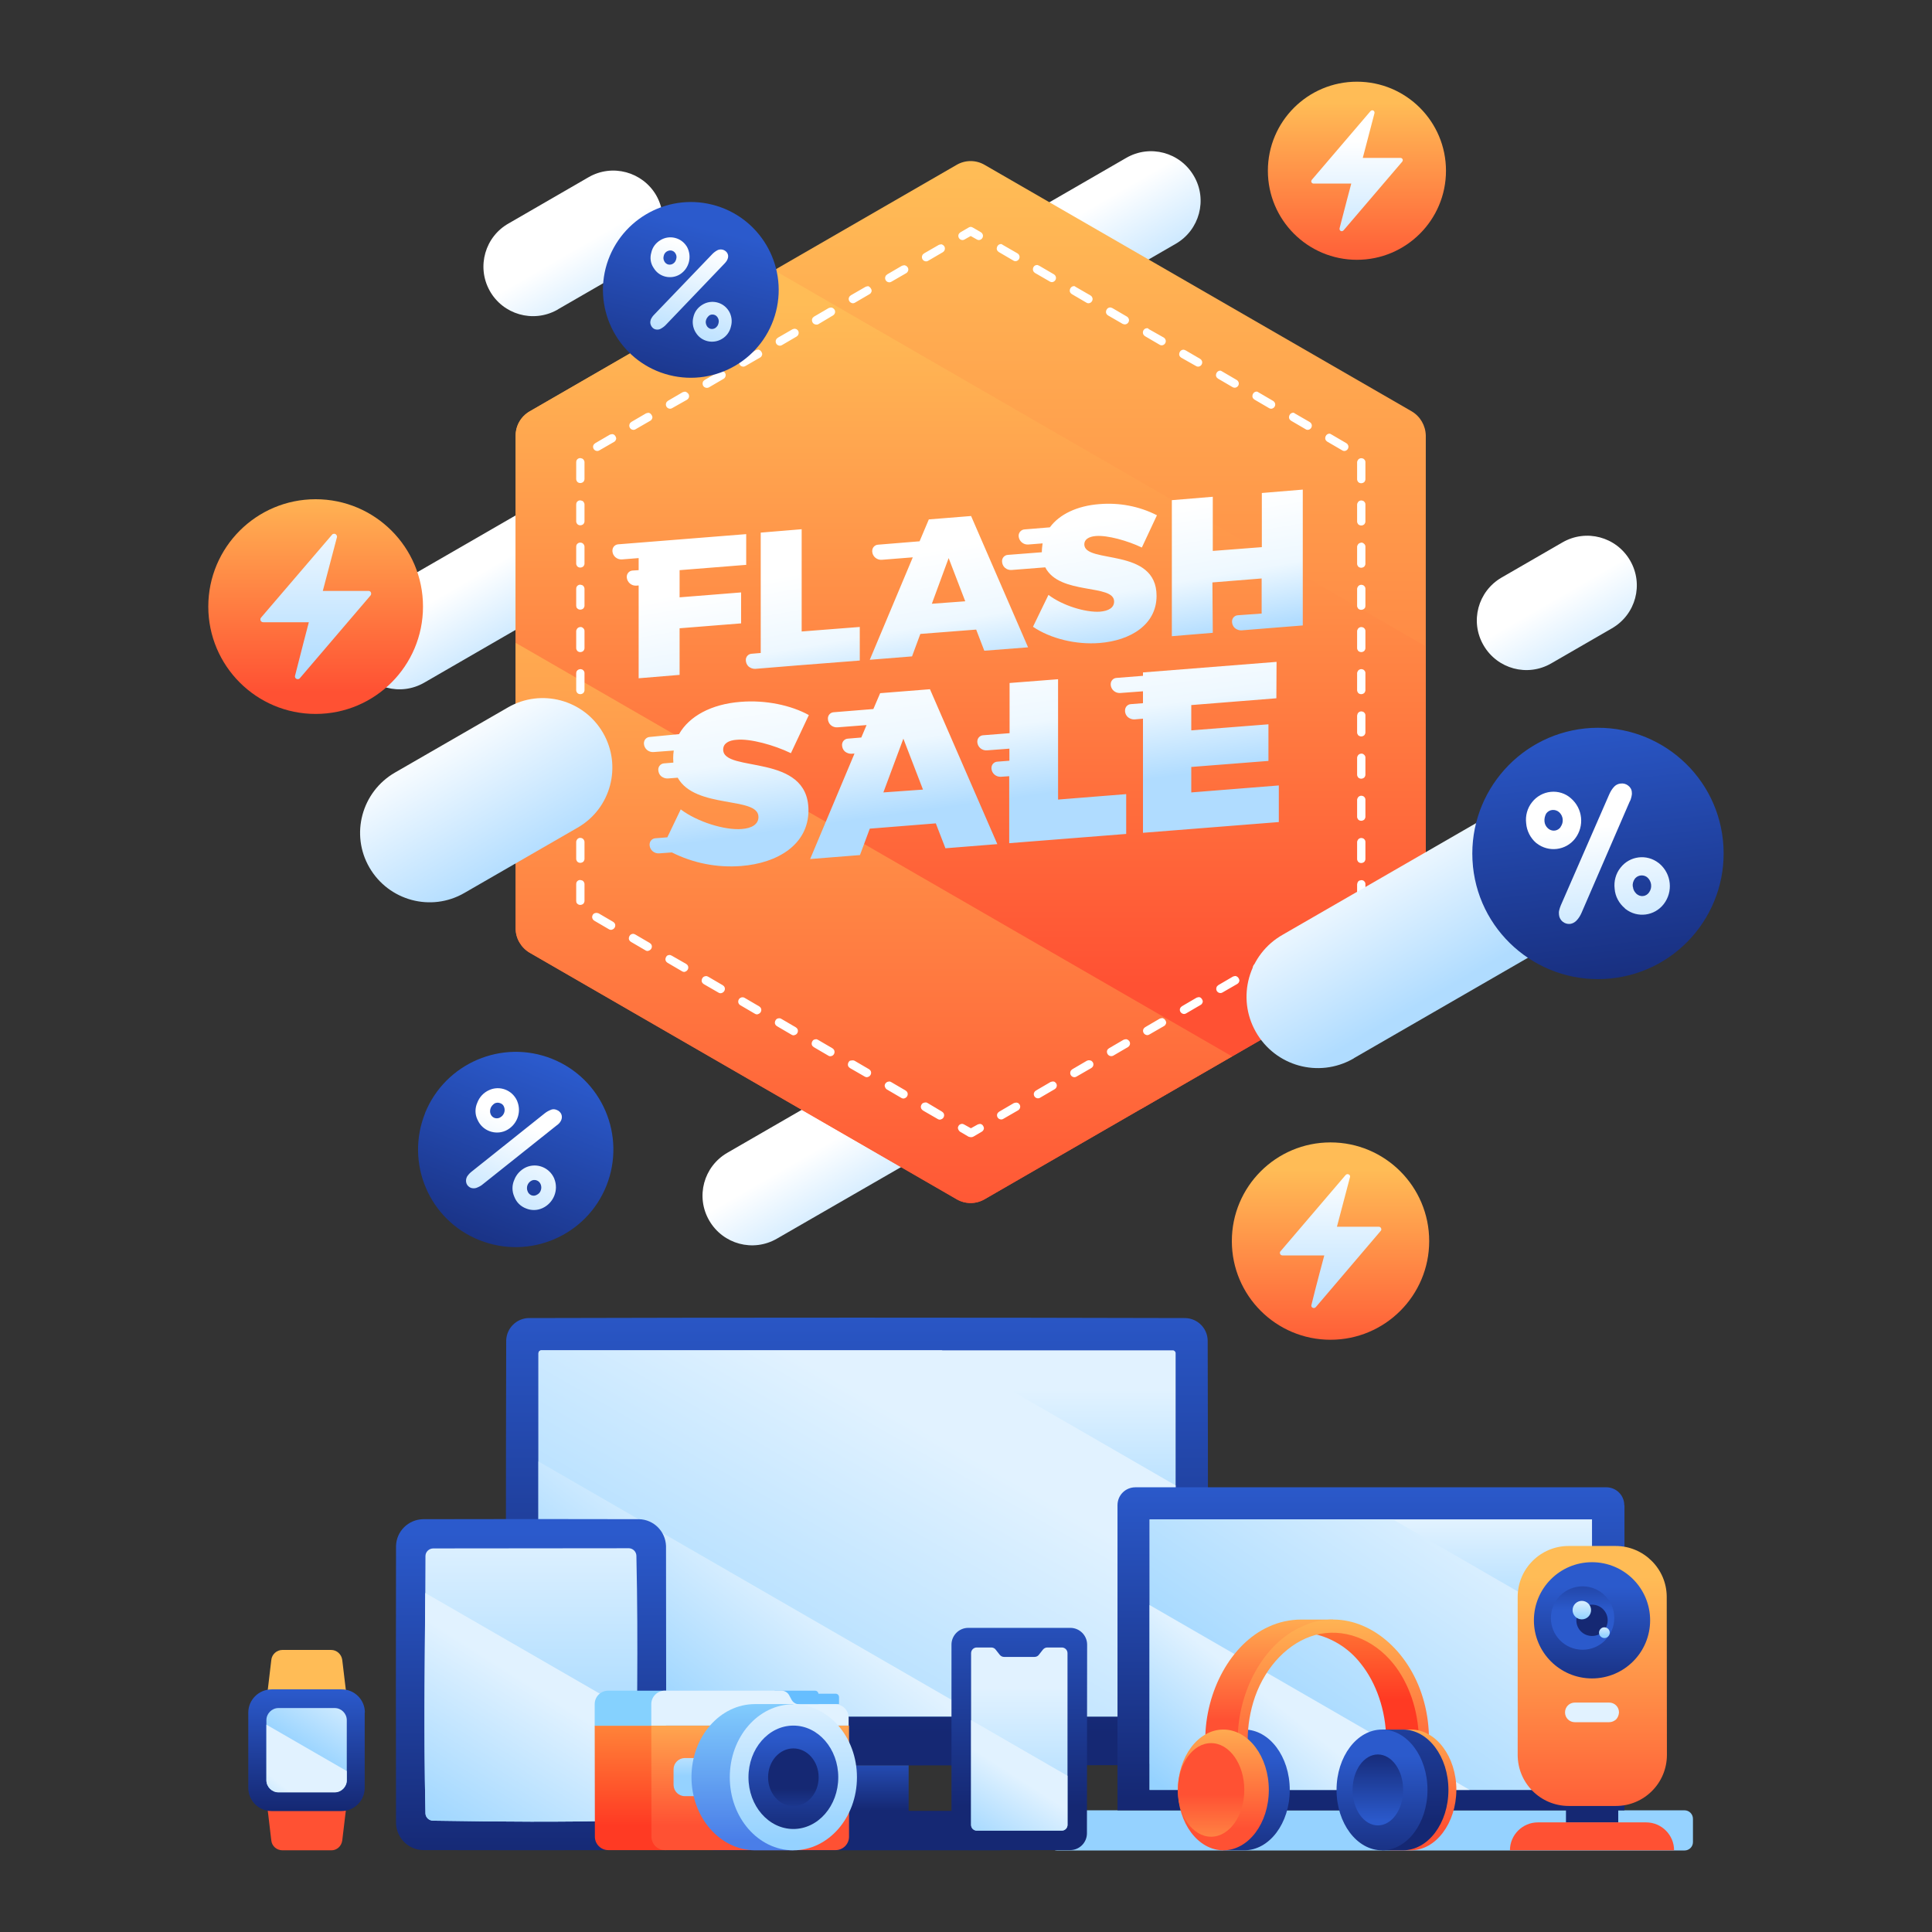 <svg enable-background="new 0 0 1024 1024" viewBox="0 0 1024 1024" xmlns="http://www.w3.org/2000/svg" xmlns:xlink="http://www.w3.org/1999/xlink"><rect x="0" y="0" width="1024" height="1024" fill="#333333" stroke="none"/><linearGradient id="a"><stop offset="0" stop-color="#fff"/><stop offset="1" stop-color="#b0dcff"/></linearGradient><linearGradient id="b" gradientTransform="matrix(52.1 90.24 -141.9 81.93 130792.594 334807.188)" gradientUnits="userSpaceOnUse" x1="-3406.497" x2="-3405.909" xlink:href="#a" y1="-330.966" y2="-330.966"/><linearGradient id="c" gradientTransform="matrix(52.1 90.24 -58.49 33.77 158031.016 319646.25)" gradientUnits="userSpaceOnUse" x1="-3408.356" x2="-3407.749" xlink:href="#a" y1="-348.227" y2="-348.227"/><linearGradient id="d" gradientTransform="matrix(52.1 90.24 -65.89 38.04 154812.188 320683.125)" gradientUnits="userSpaceOnUse" x1="-3405.569" x2="-3404.98" xlink:href="#a" y1="-347.894" y2="-347.894"/><linearGradient id="e" gradientTransform="matrix(52.1 90.24 -98.69 56.98 144702.828 327454.156)" gradientUnits="userSpaceOnUse" x1="-3408.745" x2="-3408.139" xlink:href="#a" y1="-337.741" y2="-337.741"/><linearGradient id="f" gradientTransform="matrix(52.1 90.24 -122.81 70.91 137265.625 331064.25)" gradientUnits="userSpaceOnUse" x1="-3406.502" x2="-3405.896" xlink:href="#a" y1="-331.874" y2="-331.874"/><linearGradient id="g"><stop offset="0" stop-color="#ffbc56"/><stop offset="1" stop-color="#ff5133"/></linearGradient><linearGradient id="h" gradientTransform="matrix(0 929.06 -929.06 0 -295308.938 3180919.75)" gradientUnits="userSpaceOnUse" x1="-3423.707" x2="-3423.119" xlink:href="#g" y1="-318.411" y2="-318.411"/><linearGradient id="i" gradientTransform="matrix(0 600.58 -600.58 0 -191750.016 2056294.5)" gradientUnits="userSpaceOnUse" x1="-3423.584" x2="-3422.978" xlink:href="#g" y1="-320.131" y2="-320.131"/><linearGradient id="j" gradientTransform="matrix(0 656.4 -656.4 0 -209360.906 2247562)" gradientUnits="userSpaceOnUse" x1="-3423.652" x2="-3423.063" xlink:href="#g" y1="-319.659" y2="-319.659"/><linearGradient id="k"><stop offset="0" stop-color="#fff"/><stop offset=".55" stop-color="#eef8ff"/><stop offset="1" stop-color="#b0dcff"/></linearGradient><linearGradient id="l" gradientTransform="matrix(0 120.73 -120.73 9.51 -40505.008 416353.688)" gradientUnits="userSpaceOnUse" x1="-3419.504" x2="-3418.915" xlink:href="#k" y1="-339.712" y2="-339.766"/><linearGradient id="m" gradientTransform="matrix(0 142.61 -142.61 11.24 -47419.668 491952.156)" gradientUnits="userSpaceOnUse" x1="-3420.765" x2="-3420.158" xlink:href="#k" y1="-336.067" y2="-336.103"/><linearGradient id="n" gradientTransform="matrix(75 129.91 -127.88 73.83 214396 468391.969)" gradientUnits="userSpaceOnUse" x1="-3413.797" x2="-3413.19" xlink:href="#a" y1="-331.258" y2="-331.258"/><linearGradient id="o" gradientTransform="matrix(73.1 126.62 -93.13 53.77 218045.359 450670.562)" gradientUnits="userSpaceOnUse" x1="-3412.058" x2="-3411.469" xlink:href="#a" y1="-339.429" y2="-339.429"/><linearGradient id="p"><stop offset="0" stop-color="#2b5acc"/><stop offset="1" stop-color="#152873"/></linearGradient><linearGradient id="q" gradientTransform="matrix(-79.41 205.07 138.43 53.6 -231067.797 719528.188)" gradientUnits="userSpaceOnUse" x1="-3428.693" x2="-3428.104" xlink:href="#p" y1="-295.557" y2="-295.557"/><linearGradient id="r" gradientTransform="matrix(-40.82 101.74 -39.25 -15.75 -154980.031 343877.531)" gradientUnits="userSpaceOnUse" x1="-3433.633" x2="-3433.045" xlink:href="#a" y1="-384.637" y2="-384.637"/><linearGradient id="s" gradientTransform="matrix(-46.36 192.51 129.95 31.29 -120423.43 668732.438)" gradientUnits="userSpaceOnUse" x1="-3425.596" x2="-3425.008" xlink:href="#p" y1="-292.516" y2="-292.516"/><linearGradient id="t" gradientTransform="matrix(-24.27 95.68 -36.91 -9.36 -97423.391 324373.156)" gradientUnits="userSpaceOnUse" x1="-3427.548" x2="-3426.959" xlink:href="#a" y1="-395.801" y2="-395.801"/><linearGradient id="u" gradientTransform="matrix(32.97 281.45 189.98 -22.26 170918.797 956849.25)" gradientUnits="userSpaceOnUse" x1="-3422.221" x2="-3421.615" xlink:href="#p" y1="-301.35" y2="-301.35"/><linearGradient id="v" gradientTransform="matrix(14.73 140.49 -54.2 5.68 31474.297 483052.375)" gradientUnits="userSpaceOnUse" x1="-3420.495" x2="-3419.906" xlink:href="#a" y1="-364.481" y2="-364.481"/><linearGradient id="w"><stop offset="0" stop-color="#ff5133"/><stop offset="1" stop-color="#ffbc56"/></linearGradient><linearGradient id="x" gradientTransform="matrix(0 -190.89 88.47 0 24882.734 -653535.562)" gradientUnits="userSpaceOnUse" x1="-3425.548" x2="-3424.959" xlink:href="#w" y1="-279.365" y2="-279.365"/><linearGradient id="y" gradientTransform="matrix(0 153.32 -44.04 0 -16903.971 524947)" gradientUnits="userSpaceOnUse" x1="-3422.148" x2="-3421.541" xlink:href="#a" y1="-387.631" y2="-387.631"/><linearGradient id="z" gradientTransform="matrix(.003 -175.36 81.266 .001 23520.797 -599787.188)" gradientUnits="userSpaceOnUse" x1="-3424.445" x2="-3423.856" xlink:href="#w" y1="-280.624" y2="-280.624"/><linearGradient id="A" gradientTransform="matrix(0 140.84 -40.46 0 -14866.216 482791.062)" gradientUnits="userSpaceOnUse" x1="-3423.539" x2="-3422.95" xlink:href="#a" y1="-384.86" y2="-384.86"/><linearGradient id="B" gradientTransform="matrix(-.01 -158.244 73.342 -.003 21008.885 -542140.562)" gradientUnits="userSpaceOnUse" x1="-3426.924" x2="-3426.317" xlink:href="#w" y1="-277.115" y2="-277.115"/><linearGradient id="C" gradientTransform="matrix(0 127.09 -36.51 0 -13598.536 434772.938)" gradientUnits="userSpaceOnUse" x1="-3420.394" x2="-3419.806" xlink:href="#a" y1="-392.16" y2="-392.16"/><linearGradient id="D" gradientTransform="matrix(0 397.09 420.28 0 129964.68 1360364.25)" gradientUnits="userSpaceOnUse" x1="-3424.126" x2="-3423.52" xlink:href="#p" y1="-308.153" y2="-308.153"/><linearGradient id="E"><stop offset="0" stop-color="#e1f2ff"/><stop offset="1" stop-color="#95d2ff"/></linearGradient><linearGradient id="F" gradientTransform="matrix(0 169.3 198.9 0 60182.906 580414.75)" gradientUnits="userSpaceOnUse" x1="-3423.973" x2="-3423.367" xlink:href="#E" y1="-300.295" y2="-300.295"/><linearGradient id="G" gradientTransform="matrix(-206.55 365.15 -365.15 -206.55 -824796.312 1185957.375)" gradientUnits="userSpaceOnUse" x1="-3427.571" x2="-3426.983" xlink:href="#E" y1="-321.303" y2="-321.303"/><linearGradient id="H" gradientTransform="matrix(-105.6 132.82 -132.82 -105.6 -406097.469 422391.625)" gradientUnits="userSpaceOnUse" x1="-3435.552" x2="-3434.946" xlink:href="#E" y1="-329.103" y2="-329.103"/><linearGradient id="I" gradientTransform="matrix(0 57.74 61.82 0 16964.006 198760.469)" gradientUnits="userSpaceOnUse" x1="-3426.309" x2="-3425.72" xlink:href="#p" y1="-267.062" y2="-267.062"/><linearGradient id="J" gradientTransform="matrix(0 35.02 172.6 0 51888.422 120997.008)" gradientUnits="userSpaceOnUse" x1="-3428.262" x2="-3427.673" xlink:href="#p" y1="-297.996" y2="-297.996"/><linearGradient id="K" gradientTransform="matrix(0 35.51 385.7 0 119520.836 122671.727)" gradientUnits="userSpaceOnUse" x1="-3428.273" x2="-3427.666" xlink:href="#E" y1="-307.997" y2="-307.997"/><linearGradient id="L" gradientTransform="matrix(0 286.52 303.49 0 93601.633 981907.25)" gradientUnits="userSpaceOnUse" x1="-3424.274" x2="-3423.685" xlink:href="#p" y1="-306.023" y2="-306.023"/><linearGradient id="M" gradientTransform="matrix(0 125.08 138.13 0 41470.406 429134.406)" gradientUnits="userSpaceOnUse" x1="-3424.436" x2="-3423.847" xlink:href="#E" y1="-294.967" y2="-294.967"/><linearGradient id="N" gradientTransform="matrix(-143.44 269.77 -253.58 -152.6 -573074.062 876505.062)" gradientUnits="userSpaceOnUse" x1="-3428.996" x2="-3428.389" xlink:href="#E" y1="-323.327" y2="-323.292"/><linearGradient id="O" gradientTransform="matrix(-76.58 96.32 -96.32 -76.58 -294736.375 306661.812)" gradientUnits="userSpaceOnUse" x1="-3439.01" x2="-3438.422" xlink:href="#E" y1="-332.889" y2="-332.889"/><linearGradient id="P" gradientTransform="matrix(0 24.69 31.24 0 7980.477 85614.93)" gradientUnits="userSpaceOnUse" x1="-3429.568" x2="-3428.979" xlink:href="#p" y1="-228.445" y2="-228.445"/><linearGradient id="Q" gradientTransform="matrix(0 -231.36 61.47 0 17509.113 -791126.25)" gradientUnits="userSpaceOnUse" x1="-3423.68" x2="-3423.073" xlink:href="#w" y1="-271.111" y2="-271.111"/><linearGradient id="R" gradientTransform="matrix(0 17.33 32.21 0 8282.378 60349.77)" gradientUnits="userSpaceOnUse" x1="-3429.108" x2="-3428.501" xlink:href="#E" y1="-230.939" y2="-230.939"/><linearGradient id="S" gradientTransform="matrix(0 -24.74 67.55 0 19423.1 -83596.414)" gradientUnits="userSpaceOnUse" x1="-3417.993" x2="-3417.405" xlink:href="#w" y1="-275.044" y2="-275.044"/><linearGradient id="T" gradientTransform="matrix(0 103.05 69.56 -0 20075.225 353744.562)" gradientUnits="userSpaceOnUse" x1="-3424.582" x2="-3423.975" xlink:href="#p" y1="-276.472" y2="-276.472"/><linearGradient id="U"><stop offset="0" stop-color="#152873"/><stop offset="1" stop-color="#2b5acc"/></linearGradient><linearGradient id="V" gradientTransform="matrix(-.057 56.155 37.902 .036 9889.429 193177.188)" gradientUnits="userSpaceOnUse" x1="-3425.279" x2="-3424.69" xlink:href="#U" y1="-243.957" y2="-243.957"/><linearGradient id="W" gradientTransform="matrix(0 27.76 18.74 0 4031.139 95955.602)" gradientUnits="userSpaceOnUse" x1="-3426.65" x2="-3426.043" xlink:href="#p" y1="-170.079" y2="-170.079"/><linearGradient id="X" gradientTransform="matrix(0 16.29 11 0 1581.705 56686.613)" gradientUnits="userSpaceOnUse" x1="-3427.79" x2="-3427.183" xlink:href="#E" y1="-67.573" y2="-67.573"/><linearGradient id="Y" gradientTransform="matrix(0 9.5 6.41 0 163.64 33459.332)" gradientUnits="userSpaceOnUse" x1="-3431.357" x2="-3430.768" xlink:href="#E" y1="107.132" y2="107.132"/><linearGradient id="Z" gradientTransform="matrix(0 293.79 161.63 0 48141.031 1006837)" gradientUnits="userSpaceOnUse" x1="-3424.295" x2="-3423.706" xlink:href="#p" y1="-296.106" y2="-296.106"/><linearGradient id="aa" gradientTransform="matrix(0 242.57 127.46 0 37360.816 831463.062)" gradientUnits="userSpaceOnUse" x1="-3424.389" x2="-3423.801" xlink:href="#E" y1="-290.91" y2="-290.91"/><linearGradient id="ab" gradientTransform="matrix(-94.62 149.1 -149.1 -94.62 -373819.688 481684.156)" gradientUnits="userSpaceOnUse" x1="-3433.924" x2="-3433.335" xlink:href="#E" y1="-329.882" y2="-329.882"/><linearGradient id="ac" gradientTransform="matrix(0 -42.81 33.09 0 7418.971 -145586.25)" gradientUnits="userSpaceOnUse" x1="-3422.274" x2="-3421.685" xlink:href="#w" y1="-219.294" y2="-219.294"/><linearGradient id="ad" gradientTransform="matrix(0 42.81 33.09 0 7418.971 147663.891)" gradientUnits="userSpaceOnUse" x1="-3427.464" x2="-3426.876" xlink:href="#g" y1="-219.294" y2="-219.294"/><linearGradient id="ae" gradientTransform="matrix(0 108.16 69.76 0 18982.633 371347.375)" gradientUnits="userSpaceOnUse" x1="-3425.035" x2="-3424.446" xlink:href="#p" y1="-269.784" y2="-269.784"/><linearGradient id="af" gradientTransform="matrix(-39.59 62.12 -62.12 -39.59 -158132.906 201224.734)" gradientUnits="userSpaceOnUse" x1="-3448.481" x2="-3447.893" xlink:href="#E" y1="-350.803" y2="-350.803"/><linearGradient id="ag" gradientTransform="matrix(-31.07 39.52 -39.52 -31.07 -121880.039 126569.172)" gradientUnits="userSpaceOnUse" x1="-3464.771" x2="-3464.183" xlink:href="#E" y1="-363.849" y2="-363.849"/><linearGradient id="ah" gradientTransform="matrix(0 107.11 39.72 0 10354.114 367795.219)" gradientUnits="userSpaceOnUse" x1="-3425.121" x2="-3424.532" xlink:href="#p" y1="-243.911" y2="-243.911"/><linearGradient id="ai"><stop offset="0" stop-color="#ff3a23"/><stop offset="1" stop-color="#ff963e"/></linearGradient><linearGradient id="aj" gradientTransform="matrix(0 -102.69 46.38 0 12542.457 -350614.062)" gradientUnits="userSpaceOnUse" x1="-3423.066" x2="-3422.477" xlink:href="#ai" y1="-254.811" y2="-254.811"/><linearGradient id="ak" gradientTransform="matrix(0 -107.35 52.8 0 14482.085 -366564.844)" gradientUnits="userSpaceOnUse" x1="-3423.162" x2="-3422.573" xlink:href="#w" y1="-261.542" y2="-261.542"/><linearGradient id="al" gradientTransform="matrix(0 -161.26 118.53 0 35262.297 -551108.562)" gradientUnits="userSpaceOnUse" x1="-3423.377" x2="-3422.789" xlink:href="#w" y1="-291.535" y2="-291.535"/><linearGradient id="am" gradientTransform="matrix(0 -107.35 27.33 0 6597.571 -366467.062)" gradientUnits="userSpaceOnUse" x1="-3422.788" x2="-3422.199" xlink:href="#w" y1="-213.806" y2="-213.806"/><linearGradient id="an" gradientTransform="matrix(0 180.03 66.76 0 19018.863 617399.375)" gradientUnits="userSpaceOnUse" x1="-3424.656" x2="-3424.067" xlink:href="#p" y1="-273.648" y2="-273.648"/><linearGradient id="ao" gradientTransform="matrix(0 -107.35 37.45 0 9608.978 -366467.062)" gradientUnits="userSpaceOnUse" x1="-3422.788" x2="-3422.199" xlink:href="#w" y1="-239.268" y2="-239.268"/><linearGradient id="ap" gradientTransform="matrix(0 107.11 54.43 0 15096.222 367795.219)" gradientUnits="userSpaceOnUse" x1="-3425.121" x2="-3424.532" xlink:href="#p" y1="-263.893" y2="-263.893"/><linearGradient id="aq" gradientTransform="matrix(0 -83.08 27.33 0 6409.122 -283352.812)" gradientUnits="userSpaceOnUse" x1="-3422.639" x2="-3422.05" xlink:href="#g" y1="-211.022" y2="-211.022"/><linearGradient id="ar" gradientTransform="matrix(0 63.03 30.2 0 7464.238 216869.156)" gradientUnits="userSpaceOnUse" x1="-3426.023" x2="-3425.417" xlink:href="#U" y1="-222.977" y2="-222.977"/><linearGradient id="as" gradientTransform="matrix(0 197.33 81.24 0 23230.342 676616.375)" gradientUnits="userSpaceOnUse" x1="-3424.611" x2="-3424.004" xlink:href="#p" y1="-279.297" y2="-279.297"/><linearGradient id="at" gradientTransform="matrix(0 162.46 57.71 0 15809.145 557256.875)" gradientUnits="userSpaceOnUse" x1="-3424.611" x2="-3424.023" xlink:href="#E" y1="-264.58" y2="-264.58"/><linearGradient id="au" gradientTransform="matrix(-44.66 69.5 -69.5 -44.66 -177212.969 224949.906)" gradientUnits="userSpaceOnUse" x1="-3444.379" x2="-3443.79" xlink:href="#E" y1="-344.27" y2="-344.27"/><linearGradient id="av"><stop offset="0" stop-color="#e6f7ff"/><stop offset="1" stop-color="#66beff"/></linearGradient><linearGradient id="aw" gradientTransform="matrix(0 9.4 140.91 0 41864.211 33171.371)" gradientUnits="userSpaceOnUse" x1="-3434.3" x2="-3433.693" xlink:href="#av" y1="-294.025" y2="-294.025"/><linearGradient id="ax" gradientTransform="matrix(0 12.14 140.91 0 41845.805 42546.809)" gradientUnits="userSpaceOnUse" x1="-3432.204" x2="-3431.597" xlink:href="#av" y1="-293.973" y2="-293.973"/><linearGradient id="ay" gradientTransform="matrix(0 -110.83 -29.31 0 -11973.018 -378384.812)" gradientUnits="userSpaceOnUse" x1="-3422.832" x2="-3422.226" xlink:href="#ai" y1="-419.896" y2="-419.896"/><linearGradient id="az"><stop offset="0" stop-color="#85d1fe"/><stop offset="1" stop-color="#4a7ee8"/></linearGradient><linearGradient id="aA" gradientTransform="matrix(0 31.09 -42.6 0 -16158.549 107455.539)" gradientUnits="userSpaceOnUse" x1="-3426.804" x2="-3426.197" xlink:href="#az" y1="-387.152" y2="-387.152"/><linearGradient id="aB" gradientTransform="matrix(0 -110.83 -81.45 0 -28303.283 -378384.812)" gradientUnits="userSpaceOnUse" x1="-3422.832" x2="-3422.226" xlink:href="#w" y1="-352.374" y2="-352.374"/><linearGradient id="aC" gradientTransform="matrix(0 31.09 -118.37 0 -39941.516 107455.539)" gradientUnits="userSpaceOnUse" x1="-3426.804" x2="-3426.197" xlink:href="#E" y1="-340.788" y2="-340.788"/><linearGradient id="aD" gradientTransform="matrix(0 33.89 -15.92 0 -7691.968 117086.859)" gradientUnits="userSpaceOnUse" x1="-3427.723" x2="-3427.134" xlink:href="#E" y1="-506.03" y2="-506.03"/><linearGradient id="aE" gradientTransform="matrix(0 129.57 -61.05 0 -21873.59 444670.125)" gradientUnits="userSpaceOnUse" x1="-3424.952" x2="-3424.363" xlink:href="#az" y1="-364.735" y2="-364.735"/><linearGradient id="aF" gradientTransform="matrix(0 129.57 -76.18 0 -26594.557 444670.125)" gradientUnits="userSpaceOnUse" x1="-3424.952" x2="-3424.363" xlink:href="#E" y1="-354.622" y2="-354.622"/><linearGradient id="aG" gradientTransform="matrix(0 91.6 -53.86 0 -19554.805 314677.781)" gradientUnits="userSpaceOnUse" x1="-3425.305" x2="-3424.699" xlink:href="#p" y1="-370.875" y2="-370.875"/><linearGradient id="aH" gradientTransform="matrix(0 51.36 -30.2 0 -12100.32 176916.609)" gradientUnits="userSpaceOnUse" x1="-3426.181" x2="-3425.575" xlink:href="#U" y1="-414.597" y2="-414.597"/><path clip-rule="evenodd" d="m377.6 243.3c-7.3-12.5-23.3-16.8-35.9-9.6l-143.1 82.6c-12.6 7.3-16.9 23.3-9.6 35.9s23.3 16.9 35.9 9.6l143.1-82.7c12.6-7.2 16.9-23.3 9.6-35.8z" fill="url(#b)" fill-rule="evenodd"/><path clip-rule="evenodd" d="m864 297.1c-7.3-12.6-23.3-16.9-35.9-9.6l-32.2 18.6c-12.6 7.3-16.9 23.3-9.6 35.9s23.3 16.9 35.9 9.6l32.2-18.6c12.6-7.3 16.9-23.3 9.6-35.9z" fill="url(#c)" fill-rule="evenodd"/><path clip-rule="evenodd" d="m347.8 103.5c-7.3-12.5-23.3-16.8-35.8-9.6l-42.2 24.4c-12.7 7-17.3 23-10.3 35.7s23 17.3 35.7 10.3c.3-.2.6-.3.8-.5l42.1-24.3c12.6-7.3 16.9-23.4 9.7-36z" fill="url(#d)" fill-rule="evenodd"/><path clip-rule="evenodd" d="m507.1 571.1c-7.3-12.6-23.3-16.9-35.9-9.6l-85.7 49.5c-12.6 7.3-16.9 23.3-9.6 35.9s23.3 16.9 35.9 9.6l85.7-49.4c12.6-7.3 16.9-23.4 9.6-36z" fill="url(#e)" fill-rule="evenodd"/><path clip-rule="evenodd" d="m632.8 93.3c-7.3-12.6-23.3-16.9-35.9-9.6l-117.7 68c-12.6 7.3-16.9 23.3-9.6 35.9s23.3 16.9 35.9 9.6l117.7-68c12.6-7.3 16.9-23.4 9.6-35.9z" fill="url(#f)" fill-rule="evenodd"/><path clip-rule="evenodd" d="m507 87.4c4.6-2.7 10.3-2.7 14.9 0l226.3 130.6c4.6 2.7 7.4 7.6 7.5 12.9v261.2c0 5.3-2.8 10.2-7.5 12.9l-226.3 130.6c-4.6 2.7-10.3 2.7-14.9 0l-226.2-130.6c-4.6-2.7-7.5-7.6-7.5-12.9v-261.2c0-5.3 2.8-10.2 7.5-12.9z" fill="url(#h)" fill-rule="evenodd"/><path clip-rule="evenodd" d="m410.3 143.2 345.4 199.4v149.5c0 5.3-2.8 10.3-7.5 12.9l-143.1 82.6-331.8-191.5v-165.2c0-5.3 2.8-10.2 7.5-12.9z" fill="url(#i)" fill-rule="evenodd"/><path clip-rule="evenodd" d="m273.3 340.7 379.7 219.2-131.1 75.7c-4.6 2.7-10.3 2.7-14.9 0l-226.2-130.6c-4.6-2.7-7.5-7.6-7.5-12.9z" fill="url(#j)" fill-rule="evenodd"/><path clip-rule="evenodd" d="m513.5 602.5h-.1l-4.6-2.7c-.6-.5-1-1.2-1.1-1.9 0-.5.2-1 .5-1.4.5-.6.7-.5 1.3-.8h.8l.7.3 3.6 2 3.6-2c.5-.2 1-.3 1.5-.3l.7.3c.6.4 1 1.2 1.1 1.9 0 .5-.2 1-.5 1.4-.2.2-.4.3-.6.5l-4.6 2.7h-.1c-.2.1-.4.2-.6.2-.3 0-.5 0-.8 0-.4-.1-.6-.1-.8-.2zm26.1-17.9c.4.3.8.7 1 1.2.3.7.1 1.6-.4 2.2-.2.2-.4.4-.6.5l-7.8 4.5c-.5.3-1 .4-1.5.3-1.3-.2-2.1-1.5-1.8-2.7 0-.1 0-.2.1-.2.2-.7.5-.7 1-1.2l7.7-4.5c.5-.2 1-.3 1.5-.3zm-48.7-.3.7.3 7.7 4.6c.5.4.7.5 1 1.2.4 1.2-.3 2.6-1.6 2.9-.1 0-.1 0-.2.1-.5.1-1 0-1.5-.3l-7.8-4.5c-.4-.3-.8-.7-1-1.2-.3-.7-.1-1.6.4-2.2.4-.6.7-.5 1.3-.8zm68.1-10.9c.4.3.8.7 1 1.2.3.7.1 1.6-.4 2.2-.2.2-.4.3-.6.5l-7.7 4.5c-.5.3-1 .4-1.5.3-1.3-.2-2.1-1.5-1.8-2.7 0-.1 0-.2.1-.2.2-.7.5-.7 1-1.2l7.7-4.5c.5-.2 1-.3 1.5-.3zm-87.4-.2.7.3 7.7 4.5c.5.4.7.5 1 1.2.4 1.2-.3 2.5-1.5 2.9-.1 0-.2.1-.3.1-.5.1-1 0-1.5-.3l-7.7-4.5c-.6-.4-1-1.2-1.1-1.9 0-.5.2-1 .5-1.4.4-.4.8-.7 1.4-.8zm106.8-11c.4.3.8.7 1 1.2.3.8.1 1.6-.4 2.2-.2.2-.4.3-.6.5l-7.8 4.5c-.5.3-1 .4-1.5.3-1.3-.2-2.1-1.5-1.8-2.7 0-.1 0-.2.1-.3.2-.7.5-.7 1-1.2l7.7-4.5c.5-.2 1-.3 1.5-.2zm-126.2-.2.7.2 7.7 4.5c.5.4.7.5 1 1.2.4 1.2-.3 2.5-1.5 2.9-.1 0-.2 0-.3.1-.5.1-1 0-1.5-.3l-7.8-4.5c-.5-.4-.7-.5-1-1.2-.3-1 .1-2.1 1-2.7.6-.1 1.1-.2 1.7-.2zm145.6-10.9c.4.3.8.7 1 1.2.3.8.1 1.6-.4 2.2-.2.2-.4.3-.6.5l-7.7 4.5c-1.1.6-2.5.2-3.1-.9-.3-.6-.4-1.2-.2-1.8.2-.7.5-.7 1-1.2l7.7-4.5c.5-.2 1-.3 1.5-.3zm-165-.3.7.3 7.7 4.5c.5.4.7.5 1 1.2.4 1.2-.2 2.5-1.4 2.9-.6.2-1.3.2-1.8-.2l-7.7-4.5c-.5-.4-.7-.5-1-1.2-.3-1 .1-2.1 1-2.7.5-.2 1-.3 1.5-.3zm184.2-10.8c.6.5 1 1.2 1.1 1.9 0 .5-.2 1-.5 1.4-.2.2-.4.4-.6.5l-7.8 4.5c-.5.3-1 .4-1.5.3-1.3-.3-2.1-1.5-1.8-2.8 0-.1 0-.1.1-.2.2-.7.5-.7 1-1.2l7.7-4.5c.5-.2 1-.3 1.5-.3zm-203.6-.3.7.3 7.7 4.5c.5.4.7.5 1 1.2.4 1.2-.3 2.6-1.6 2.9-.1 0-.1 0-.2.1-.5.1-1 0-1.5-.3l-7.7-4.5c-.5-.4-.7-.5-1-1.2-.3-1 .1-2.1 1-2.7.6-.3 1.1-.3 1.6-.3zm223-10.9c.6.5 1 1.2 1.1 1.9 0 .5-.2 1-.5 1.4-.2.2-.4.4-.6.5l-7.7 4.5c-.5.3-1 .4-1.5.3-1.3-.3-2.1-1.5-1.8-2.7 0-.1 0-.1.1-.2.2-.7.5-.7 1-1.2l7.7-4.5c.5-.2 1-.3 1.5-.3zm-242.4-.2.7.3 7.7 4.5c.5.4.7.5 1 1.2.4 1.2-.3 2.5-1.6 2.9-.1 0-.1 0-.2.1-.5.1-1 0-1.5-.3l-7.7-4.5c-.2-.1-.4-.3-.6-.5-.7-.8-.7-2 0-2.9.4-.5.7-.5 1.3-.8zm261.8-10.9c.6.4 1 1.2 1.1 1.9 0 .5-.2 1-.5 1.4-.2.2-.4.3-.6.5l-7.8 4.5c-.5.3-1 .4-1.5.3-1.3-.2-2.1-1.5-1.8-2.7 0-.1 0-.2.1-.3.2-.7.5-.7 1-1.2l7.7-4.5c.5-.2 1-.3 1.5-.3zm-281.1-.3.7.3 7.7 4.5c.5.4.7.5 1 1.2.4 1.2-.3 2.5-1.5 2.9-.1 0-.2 0-.3.1-.5.1-1 0-1.5-.3l-7.8-4.5c-.5-.4-.7-.5-1-1.2-.3-1 .1-2.1 1-2.7.6-.3 1.1-.4 1.7-.3zm300.5-10.9c.6.4 1 1.2 1.1 1.9 0 .5-.2 1-.5 1.4-.2.2-.4.4-.6.5l-7.7 4.5c-1.1.6-2.5.2-3.1-.8-.3-.6-.4-1.3-.2-1.9.2-.7.5-.7 1-1.2l7.7-4.5c.5-.2 1-.3 1.5-.3zm-319.9-.3.7.3 7.7 4.4c.5.4.7.5 1 1.2.4 1.2-.3 2.5-1.5 2.9-.1 0-.2 0-.2.1-.5.1-1 0-1.5-.3l-7.7-4.5c-.5-.4-.7-.5-1-1.2-.3-1 .1-2.1 1-2.7.4-.2.9-.3 1.5-.2zm339.3-10.9c.2.1.4.3.6.5.7.8.7 2 0 2.9-.2.2-.4.4-.6.5l-7.8 4.4c-.5.3-1 .4-1.5.3-1.3-.2-2.1-1.5-1.8-2.7 0-.1 0-.2.1-.3.2-.7.5-.7 1-1.2l7.7-4.5c.5-.2 1-.3 1.5-.3zm-358.6-.3.7.3 7.7 4.5c.5.4.7.5 1 1.2.4 1.2-.3 2.5-1.6 2.9-.1 0-.1 0-.2.1-.5.1-1.1 0-1.5-.3l-7.7-4.5c-.5-.4-.7-.5-1-1.2-.3-1 .1-2.1 1-2.7.5-.3 1-.4 1.6-.3zm377.9-10.9c.4.3.8.7 1 1.2.3.8.1 1.6-.4 2.2-.2.2-.4.3-.6.5l-7.7 4.5c-.5.3-1 .4-1.5.3-1.3-.3-2.1-1.5-1.8-2.7 0-.1 0-.1.1-.2.2-.7.5-.7 1-1.2l7.8-4.5c.5-.2 1-.3 1.5-.2zm-397.3-.2.7.2 7.7 4.5c.5.4.7.5 1 1.2.4 1.2-.3 2.5-1.5 2.9-.1 0-.2.1-.3.1-.5.1-1 0-1.5-.3l-7.7-4.5c-.5-.4-.7-.5-1-1.2-.4-1 .1-2.2 1-2.7.5-.2 1-.3 1.6-.2zm406-17.2c.5.4.7.5 1 1.2.1.3.1.5.1.8v8.9c-.1.7 0 .9-.5 1.4-.9.9-2.4 1-3.3.1 0 0-.1-.1-.1-.1-.3-.4-.5-.9-.5-1.4v-8.9c.1-.5.2-1 .5-1.4s.8-.7 1.3-.7c.5-.2 1-.1 1.5.1zm-413.9 0c.2.2.4.3.6.5.3.4.5.9.5 1.4v8.9c0 .5-.2 1-.5 1.4-.9.9-2.4 1-3.3.1 0 0-.1-.1-.1-.1-.5-.5-.4-.8-.5-1.4v-8.9c0-.3.1-.5.1-.8.3-.8 1-1.3 1.8-1.4.4.1.9.1 1.4.3zm413.9-22.3c.5.4.7.5 1 1.2.1.3.1.5.1.8v8.9c0 .5-.2 1-.5 1.4-.9.9-2.4 1-3.3.1 0 0-.1-.1-.1-.1-.3-.4-.5-.9-.5-1.4v-8.9c0-.5.2-1 .5-1.4s.8-.7 1.3-.8 1 0 1.5.2zm-413.9 0c.2.1.4.3.6.5.3.4.5.9.5 1.4v8.9c0 .5-.2 1-.5 1.4-.9.9-2.4 1-3.3.1 0 0-.1-.1-.1-.1-.3-.4-.5-.9-.5-1.4v-8.9c0-.5.2-1 .5-1.4s.8-.7 1.3-.8c.5 0 1 0 1.5.3zm0-22.4c.2.1.4.3.6.5.3.4.5.9.5 1.4v8.9c0 .5-.2 1-.5 1.4-.9.9-2.3 1-3.3.1-.1 0-.1-.1-.1-.1-.3-.4-.5-.9-.5-1.4v-8.8c0-.3.1-.5.1-.8.3-.8 1-1.3 1.8-1.4.4-.1.9 0 1.4.2zm413.9 0c.5.4.7.5 1 1.2.1.3.1.5.1.8v8.9c0 .5-.2 1-.5 1.4-.9.9-2.4 1-3.3.1 0 0-.1-.1-.1-.1-.3-.4-.5-.9-.5-1.4v-8.9c0-.5.2-1 .5-1.4s.8-.7 1.3-.8 1 0 1.5.2zm0-22.3c.5.4.7.5 1 1.2.1.3.1.5.1.8v8.9c0 .5-.2 1-.5 1.4-.9.9-2.4 1-3.3.1 0 0-.1-.1-.1-.1-.3-.4-.5-.9-.5-1.4v-8.9c0-.5.2-1 .5-1.4s.8-.7 1.3-.8 1-.1 1.5.2zm-413.9 0c.2.2.4.3.6.5.3.4.5.9.5 1.4v8.9c0 .5-.2 1-.5 1.4-.9.9-2.4 1-3.3.1 0 0-.1-.1-.1-.1-.3-.4-.5-.9-.5-1.4v-8.9c0-.3.1-.5.1-.8.3-.8 1-1.3 1.8-1.4.4 0 .9 0 1.4.3zm413.9-22.4c.5.4.7.5 1 1.2.1.3.1.5.1.8v8.9c0 .5-.2 1-.5 1.4-.9.9-2.3 1-3.3.1-.1 0-.1-.1-.1-.1-.3-.4-.5-.9-.5-1.4v-8.9c.1-.5.2-1 .5-1.4s.8-.7 1.3-.8 1 0 1.5.2zm-413.9 0c.2.1.4.3.6.5.3.4.5.9.5 1.4v8.9c0 .5-.2 1-.5 1.4-.9.9-2.4 1-3.3.1 0 0-.1-.1-.1-.1-.3-.4-.5-.9-.5-1.4v-8.9c0-.3.1-.5.1-.8.3-.8 1-1.3 1.8-1.4.4 0 .9.1 1.4.3zm413.9-22.4c.5.4.7.5 1 1.2.1.3.1.5.1.8v8.9c0 .5-.2 1-.5 1.4-.9.9-2.4 1-3.3.1 0 0-.1-.1-.1-.1-.3-.4-.5-.9-.5-1.4v-8.9c0-.5.2-1 .5-1.4s.8-.7 1.3-.8 1 0 1.5.2zm-413.9 0c.5.4.7.5 1 1.2.1.3.1.5.1.8v8.9c0 .5-.2 1-.5 1.4-.9.9-2.4 1-3.3.1 0 0-.1-.1-.1-.1-.3-.4-.5-.9-.5-1.4v-8.9c0-.3.1-.5.1-.8.3-.8 1-1.3 1.8-1.4.4-.1.9 0 1.4.2zm413.9-22.3c.5.4.7.5 1 1.2.1.3.1.5.1.8v8.9c0 .5-.2 1-.5 1.4-.9.9-2.3 1-3.3.1-.1 0-.1-.1-.1-.1-.3-.4-.5-.9-.5-1.4v-8.9c0-.5.2-1 .5-1.4s.8-.7 1.3-.8 1 0 1.5.2zm-413.9 0c.5.4.7.5 1 1.2.1.3.1.5.1.8v8.9c0 .5-.2 1-.5 1.4-.9.9-2.4 1-3.3.1 0 0-.1-.1-.1-.1-.3-.4-.5-.9-.5-1.4v-8.9c0-.5.2-1 .5-1.4s.8-.7 1.3-.8 1-.1 1.5.2zm413.9-22.4c.5.4.7.5 1 1.2.1.3.1.5.1.8v8.9c-.1.7 0 .9-.5 1.4-.9.9-2.4 1-3.3.1 0 0-.1-.1-.1-.1-.3-.4-.5-.9-.5-1.4v-8.9c0-.5.2-1 .5-1.4s.8-.7 1.3-.8 1 0 1.5.2zm-413.9 0c.2.1.4.3.6.5.3.4.5.9.5 1.4v8.9c0 .5-.2 1-.5 1.4-.9.9-2.4 1-3.3.1 0 0-.1-.1-.1-.1-.5-.5-.4-.8-.5-1.4v-8.9c0-.3.1-.5.1-.8.3-.8 1-1.3 1.8-1.4.4 0 .9.1 1.4.3zm413.9-22.3c.5.4.7.5 1 1.2.1.3.1.5.1.8v8.9c0 .5-.2 1-.5 1.4-.9.9-2.4 1-3.3.1 0 0-.1-.1-.1-.1-.3-.4-.5-.9-.5-1.4v-8.9c0-.5.2-1 .5-1.4s.8-.7 1.3-.8c.5-.2 1-.1 1.5.2zm-413.9 0c.2.1.4.3.6.5.3.4.5.9.5 1.4v8.9c0 .5-.2 1-.5 1.4-.9.9-2.4 1-3.3.1 0 0-.1-.1-.1-.1-.3-.4-.5-.9-.5-1.4v-8.9c0-.3.1-.5.1-.8.3-.8 1-1.3 1.8-1.4.4 0 .9 0 1.4.3zm413.9-22.4c.5.4.7.5 1 1.2.1.3.1.5.1.8v8.9c0 .5-.2 1-.5 1.4-.9.9-2.3 1-3.3.1-.1 0-.1-.1-.1-.1-.3-.4-.5-.9-.5-1.4v-8.9c0-.5.2-1 .5-1.4s.8-.7 1.3-.8 1 0 1.5.2zm-413.9 0c.2.1.4.3.6.5.3.4.5.9.5 1.4v8.9c0 .5-.2 1-.5 1.4-.9.9-2.4 1-3.3.1 0 0-.1-.1-.1-.1-.3-.4-.5-.9-.5-1.4v-8.9c0-.3.1-.5.1-.8.3-.8 1-1.3 1.8-1.4.4 0 .9.1 1.4.3zm413.9-22.4c.5.4.7.5 1 1.2.1.3.1.5.1.8v8.9c0 .5-.2 1-.5 1.4-.9.9-2.4 1-3.3.1 0 0-.1-.1-.1-.1-.3-.4-.5-.9-.5-1.4v-8.9c0-.5.2-1 .5-1.4s.8-.7 1.3-.8 1 0 1.5.2zm-413.9 0c.2.2.4.3.6.5.3.4.5.9.5 1.4v8.9c0 .5-.2 1-.5 1.4-.9.9-2.4 1-3.3.1 0 0-.1-.1-.1-.1-.3-.4-.5-.9-.5-1.4v-8.9c0-.3.1-.5.1-.8.3-.8 1-1.3 1.8-1.4.4 0 .9.1 1.4.3zm397.2-12.7 7.7 4.5.6.5c.3.6.5.7.5 1.4 0 1.1-.8 2-1.8 2.2-.5.1-1 0-1.5-.3l-7.9-4.6c-.5-.4-.7-.5-1-1.2-.3-1 .1-2.1 1-2.7.5-.3 1-.4 1.5-.3zm-380.4 0c.6.5 1 1.2 1.1 1.9 0 .5-.2 1-.5 1.4-.2.2-.4.4-.6.5l-7.8 4.5c-.5.3-1 .4-1.5.3-1.3-.2-2.1-1.5-1.8-2.7 0-.1 0-.2.1-.2.2-.7.5-.7 1-1.2l7.7-4.5c.5-.2 1-.3 1.5-.3zm360.9-11.2 7.8 4.5.6.5c.3.4.5.9.5 1.4 0 1.1-.8 2-1.8 2.2-.5.1-1.1 0-1.5-.3l-7.7-4.5c-.5-.4-.7-.5-1-1.2-.3-1 .1-2.1 1-2.7.5-.3 1-.4 1.5-.3zm-341.7 0c.6.5 1 1.2 1.1 1.9 0 .5-.2 1-.5 1.4-.2.2-.4.4-.6.5l-7.8 4.5c-.5.3-1 .4-1.5.3-1.3-.2-2.1-1.5-1.8-2.7 0-.1 0-.2.1-.3.2-.7.5-.7 1-1.2l7.7-4.5c.5-.2 1-.3 1.5-.3l.7.3zm322.4-11.2 7.7 4.5.6.5c.3.4.5.9.5 1.4 0 1.1-.8 2-1.8 2.2-.5.1-1 0-1.5-.3l-7.7-4.5c-.5-.4-.7-.5-1-1.2-.3-1 .1-2.1 1-2.7.5-.3 1-.4 1.5-.3zm-303 0c.4.3.8.7 1 1.2.3.8.1 1.6-.4 2.2-.2.2-.4.3-.6.5l-7.8 4.4c-.5.3-1 .4-1.5.3-1.3-.2-2.1-1.5-1.8-2.7 0-.1 0-.2.1-.3.2-.7.5-.7 1-1.2l7.7-4.5c.5-.2 1-.3 1.5-.3zm283.7-11.1 7.7 4.5.6.5c.3.4.5.9.5 1.4 0 1.2-1 2.2-2.2 2.2-.4 0-.8-.1-1.1-.3l-7.7-4.5c-.5-.4-.7-.5-1-1.2-.3-1 .1-2.1 1-2.7.5-.3 1-.4 1.5-.3zm-264.3 0c.2.1.4.3.6.5.7.8.7 2 0 2.9-.2.2-.4.4-.6.5l-7.7 4.5c-1.1.6-2.5.2-3.1-.8-.3-.6-.4-1.3-.2-1.9.2-.7.5-.7 1-1.2l7.7-4.5c.5-.2 1-.3 1.5-.3zm244.9-11.2 7.7 4.5.6.5c.3.6.5.7.5 1.4 0 1.1-.8 2-1.8 2.2-.5.1-1 0-1.5-.3l-7.8-4.4c-.5-.4-.7-.5-1-1.2-.3-1 .1-2.1 1-2.7.5-.3 1-.4 1.5-.3zm-225.5 0c.6.5 1 1.2 1.1 1.9 0 .5-.2 1-.5 1.4-.2.2-.4.4-.6.5l-7.8 4.5c-.5.3-1 .4-1.5.3-1.3-.2-2.1-1.5-1.8-2.7 0-.1 0-.2.1-.3.2-.7.5-.7 1-1.2l7.7-4.5c.5-.2 1-.3 1.5-.3zm206.1-11.2 7.8 4.4.6.5c.3.4.5.9.5 1.4 0 1.1-.8 2-1.8 2.2-.5.1-1.1 0-1.5-.3l-7.7-4.5c-.5-.4-.7-.5-1-1.2-.4-1.1.1-2.4 1.3-2.9.4-.1.8-.2 1.2-.1zm-186.8 0c.2.2.4.3.6.5.7.8.7 2 0 2.9-.2.2-.4.3-.6.5l-7.7 4.5c-.5.3-1 .4-1.5.3-1.3-.2-2.1-1.5-1.8-2.7 0-.1 0-.2.1-.3.2-.7.5-.7 1-1.2l7.8-4.5c.5-.2 1-.3 1.5-.2zm167.4-11.2 7.7 4.5.6.5c.3.4.5.9.5 1.4 0 1.1-.8 2-1.8 2.2-.5.1-1 0-1.5-.2l-7.8-4.5c-.5-.4-.7-.5-1-1.2-.3-1 .1-2.1 1-2.7.5-.3 1-.4 1.5-.3zm-148.1 0c.4.3.8.7 1 1.2.3.8.1 1.6-.4 2.2-.2.2-.4.4-.6.5l-7.7 4.6c-.5.3-1 .3-1.5.2-1.3-.2-2.1-1.4-1.9-2.7 0-.1 0-.2.1-.3.2-.7.5-.7 1-1.2l7.7-4.5c.5-.2 1-.3 1.5-.3zm128.7-11.2 7.8 4.5.6.5c.3.4.5.9.5 1.4 0 1.1-.8 2-1.8 2.2-.5.1-1.1 0-1.5-.3l-7.7-4.5c-.5-.4-.7-.5-1-1.2-.3-1 .1-2.1 1-2.7.5-.3 1-.4 1.5-.3zm-109.3 0c.6.5 1 1.2 1.1 1.9 0 .5-.2 1-.5 1.4-.2.2-.4.4-.6.5l-7.7 4.5c-.5.3-1 .4-1.5.3-1.3-.3-2.1-1.5-1.8-2.8 0-.1 0-.1.1-.2.2-.7.5-.7 1-1.2l7.8-4.5c.5-.2 1-.3 1.5-.3zm90-11.2 7.7 4.5.6.5c.3.4.5.9.5 1.4 0 1.1-.8 2-1.8 2.2-.5.1-1 0-1.5-.3l-7.8-4.5c-.5-.4-.7-.5-1-1.2-.4-1.2.2-2.5 1.3-2.9.4-.1.8-.2 1.1-.1zm-70.6 0c.4.3.8.7 1 1.2.3.7.1 1.6-.4 2.2-.2.2-.4.4-.6.5l-7.8 4.5c-.5.3-1 .4-1.5.3-1.3-.2-2.1-1.5-1.8-2.7 0-.1 0-.2.1-.3.2-.7.5-.7 1-1.2l7.7-4.5c.5-.2 1-.3 1.5-.3zm51.2-11.1 7.8 4.5.6.5c.3.4.5.9.5 1.4 0 1.1-.8 2-1.8 2.2-.5.1-1.1 0-1.5-.3l-7.7-4.5c-.5-.4-.7-.5-1-1.2-.3-1 .1-2.1 1-2.7.5-.3 1-.4 1.5-.3zm-31.8 0c.2.1.4.3.6.5.7.8.7 2 0 2.9-.2.2-.4.3-.6.5l-7.7 4.5c-.5.3-1 .4-1.5.3-1.3-.2-2.1-1.5-1.8-2.7 0-.1 0-.2.1-.3.2-.7.5-.7 1-1.2l7.8-4.5c.5-.2 1-.3 1.5-.3zm13.7-9.2c.5-.3 1-.4 1.5-.3l.7.3 4.3 2.5.6.5c.3.4.5.9.5 1.4 0 1.1-.8 2-1.8 2.2-.5.1-1 0-1.5-.3l-3.2-1.8-3.2 1.8c-.5.3-1 .4-1.5.3-1.3-.2-2.1-1.5-1.8-2.7 0-.1 0-.2.1-.2.2-.7.5-.7 1-1.2z" fill="#fff" fill-rule="evenodd"/><path clip-rule="evenodd" d="m556.6 279.3c5-6.7 14.3-11.2 26-12.1 10.6-.9 21.2 1.1 30.6 5.9l-8 17.1c-7.5-3.6-18.2-6.6-24.4-6.1-3.7.3-6.1 1.8-6.1 4.4 0 10.6 38.3 1.3 38.3 27.3 0 15.3-13.8 23.7-30.2 25-12.5 1-26-2.3-35.3-8.6l8.2-16.9c7.5 5.7 19.7 9.4 27.3 8.9 4.6-.4 7.5-2.1 7.5-5.4 0-9.5-28.9-3.2-36.5-18.1l-17.8 1.4c-1.3.1-2.6-.3-3.6-1.2s-1.5-2.2-1.5-3.5c0-1.7 1.3-3.2 3.1-3.3l18-1.4v-.2c0-1.5.2-3 .4-4.5l-7.6.6c-2.6.2-4.9-1.8-5.1-4.4 0-.1 0-.2 0-.3 0-1.7 1.4-3.2 3.1-3.3l13.4-1.1zm86.2 56.1-21.7 1.8v-72.1l21.7-1.8v28.7l26-2v-28.7l21.7-1.8v72l-12.6 1-19.8 1.6c-1.3.1-2.6-.4-3.6-1.2-1-.9-1.5-2.2-1.5-3.5 0-1.7 1.3-3.2 3.1-3.3l12.6-.9v-18.6l-26.1 2.1zm-247.5-36-35.1 2.8v14.4l32.6-2.6v16.4l-32.6 2.6v24.7l-21.7 1.8v-49.2l-1.2.1c-2.6.2-4.9-1.8-5.1-4.4 0-.1 0-.2 0-.3 0-1.7 1.3-3.2 3.1-3.3l3.2-.2v-6.4l-8.8.7c-2.6.2-4.9-1.7-5.1-4.3 0-.1 0-.3 0-.4 0-1.7 1.3-3.2 3.1-3.3l67.8-5.4v16.4zm149.6 43.7-23.2 1.8-4.3-11.2-29.6 2.3-4.4 11.9-22.4 1.8 22.8-54.3-16.4 1.3c-2.6.2-4.9-1.7-5.1-4.3 0-.1 0-.3 0-.4 0-1.7 1.3-3.2 3.1-3.3l22-1.8 4.9-11.6 22.4-1.8zm-120-8.4 30.8-2.4v17.8l-33.3 2.6-22 1.8c-1.3.1-2.6-.4-3.6-1.2-1-.9-1.5-2.2-1.5-3.5 0-1.7 1.3-3.2 3.1-3.3l4.8-.4v-63.8l21.7-1.8zm86.7-16-8.8-22.9-8.9 24.2z" fill="url(#l)" fill-rule="evenodd"/><path clip-rule="evenodd" d="m359.9 389.1c5.4-9.5 17.1-15.9 32.6-17.1 13.2-1.1 26.8 1.8 36.2 7l-9.5 20.2c-8.9-4.3-21.5-7.8-28.8-7.1-4.3.3-7.1 2-7.1 5.2 0 12.5 45.2 1.5 45.2 32.2 0 18.1-16.3 28-35.7 29.5-12.7 1-25.4-1.5-36.7-7.2l-6.7.5c-2.6.2-4.9-1.7-5.1-4.3 0-.1 0-.3 0-.4 0-1.7 1.3-3.2 3.1-3.3l6.3-.5 7.1-14.8c8.9 6.7 23.4 11.1 32.3 10.4 5.4-.4 8.9-2.5 8.9-6.4 0-11.1-33.4-4-42.8-20.8l-5.2.4c-1.3.1-2.6-.4-3.6-1.2-1-.9-1.5-2.2-1.5-3.5 0-1.7 1.3-3.2 3.1-3.3l4.9-.4c0-.7-.1-1.5-.1-2.3 0-1.4.1-2.7.3-4.1l-10.7.8c-2.6.2-4.9-1.7-5.1-4.3 0-.1 0-.3 0-.4 0-1.7 1.3-3.2 3.1-3.3zm168.7 58.3-27.5 2.2-5.1-13.2-35 2.8-5.2 14-26.4 2.1 23.5-55.9-1.5.1c-1.3.1-2.6-.4-3.6-1.2-1-.9-1.5-2.2-1.5-3.5 0-1.7 1.3-3.2 3.1-3.3l7.1-.6 2.8-6.6-15.4 1.2c-1.3.1-2.6-.3-3.6-1.2s-1.5-2.2-1.5-3.5c0-1.7 1.3-3.2 3.1-3.3l21-1.7 3.6-8.4 26.4-2.1zm32-23.6 36.3-2.9v21.1l-62 4.9v-35.5l-4.3.3c-2.6.2-4.9-1.7-5.1-4.3 0-.1 0-.3 0-.4 0-1.7 1.3-3.2 3.1-3.3l6.4-.5v-6.4l-11.9.9c-2.6.2-4.9-1.7-5.1-4.3 0-.1 0-.3 0-.4 0-1.7 1.3-3.2 3.1-3.3l14-1.1v-26.6l25.7-2v63.8zm115.9-53.7-45.1 3.6v13.4l40.9-3.2v19.4l-40.9 3.2v13.5l46.4-3.7v19.4l-72 5.7v-60.5l-4.4.4c-1.3.1-2.6-.4-3.6-1.2-1-.9-1.6-2.2-1.5-3.6 0-1.7 1.3-3.2 3.1-3.3l6.4-.5v-6.3l-12 .9c-2.6.2-4.9-1.7-5.1-4.3 0-.1 0-.3 0-.4 0-1.7 1.3-3.2 3.1-3.3l14-1.1v-1.8l70.8-5.6zm-187.3 48.4-10.4-27-10.6 28.5z" fill="url(#m)" fill-rule="evenodd"/><path clip-rule="evenodd" d="m836 448.9c-10.4-18.1-33.6-24.3-51.6-13.8l-104.5 60.3c-18.2 10.3-24.6 33.3-14.3 51.5s33.3 24.6 51.5 14.3c.2-.1.4-.2.6-.4l104.5-60.3c18.1-10.4 24.3-33.5 13.8-51.6z" fill="url(#n)" fill-rule="evenodd"/><path clip-rule="evenodd" d="m319.6 388.4c-10.2-17.6-32.7-23.6-50.3-13.5l-60 34.6c-17.6 10.2-23.7 32.7-13.5 50.3s32.7 23.7 50.3 13.5l60-34.6c17.7-10.1 23.7-32.7 13.5-50.3z" fill="url(#o)" fill-rule="evenodd"/><path clip-rule="evenodd" d="m292.6 561.2c26.5 10.6 39.4 40.7 28.8 67.3-10.6 26.5-40.7 39.4-67.3 28.8s-39.4-40.7-28.8-67.3c0 0 0 0 0-.1 10.7-26.4 40.8-39.3 67.3-28.7z" fill="url(#q)" fill-rule="evenodd"/><path d="m256 627.6c-1 .9-2.2 1.5-3.5 2-.9.3-1.9.3-2.9 0-1-.4-1.9-1.2-2.3-2.2s-.4-2.2 0-3.2c.2-.6.6-1.1 1-1.6s.9-1 1.4-1.4l39-31.1c1.1-.9 2.3-1.5 3.6-2 .9-.3 1.9-.2 2.8.2 1.1.4 1.9 1.2 2.4 2.2.4 1 .4 2.1 0 3.1-.2.5-.5 1-.9 1.5-.5.6-1.1 1.1-1.7 1.5zm23.6.5c-.4 1-.4 2.2 0 3.2.3 1 1.1 1.8 2 2.2 1 .4 2 .3 2.9-.2 1-.5 1.8-1.3 2.1-2.3.4-1 .4-2.2 0-3.2-.7-1.9-2.7-2.8-4.5-2.2-.2.1-.3.1-.4.2-.9.4-1.7 1.3-2.1 2.3zm-7-2.8c1.1-2.9 3.4-5.3 6.2-6.6 5.6-2.5 12.2 0 14.8 5.6.1.1.1.3.2.5 2.4 6-.4 12.8-6.2 15.5-2.8 1.3-5.9 1.4-8.8.2-2.9-1.1-5.1-3.3-6.2-6.2-1.3-2.9-1.3-6.1 0-9zm-12.5-38.1c-.4 1-.5 2.2-.1 3.2.7 1.9 2.7 2.8 4.6 2.1.1-.1.3-.1.4-.2 2-1 3-3.4 2.2-5.5-.3-1-1.1-1.8-2.1-2.1-1-.4-2-.3-2.9.1-.9.6-1.7 1.4-2.1 2.4zm-7.1-2.8c1.1-2.9 3.3-5.3 6.2-6.6 5.6-2.6 12.2-.1 14.8 5.5.1.2.1.3.2.5 2.4 6-.4 12.8-6.2 15.5-5.6 2.5-12.3 0-14.8-5.6-.1-.1-.1-.3-.2-.4-1.3-2.8-1.3-6 0-8.9z" fill="url(#r)"/><path clip-rule="evenodd" d="m377.6 108.5c24.9 6.3 40 31.7 33.7 56.6s-31.7 40-56.6 33.7-40-31.7-33.7-56.6c6.4-24.9 31.7-40 56.6-33.7z" fill="url(#s)" fill-rule="evenodd"/><path d="m353 172.1c-.8.9-1.8 1.6-2.9 2.2-.8.4-1.7.5-2.6.3-1-.2-1.8-.9-2.3-1.8s-.7-1.9-.4-2.9c.1-.6.4-1.1.7-1.6s.7-1 1.1-1.4l31.1-32.4c.8-.8 1.8-1.5 2.8-2 1.8-.7 3.8-.1 4.9 1.5.5.8.7 1.8.4 2.8-.1.5-.4 1-.6 1.4-.4.6-.8 1.1-1.3 1.6zm21.2-2.4c-.3 1-.1 2 .3 2.8.4.9 1.2 1.5 2.1 1.8.9.2 1.9 0 2.6-.5.8-.6 1.4-1.4 1.6-2.4.3-1 .2-2-.3-2.9-.4-.8-1.2-1.5-2.1-1.7s-1.9-.1-2.6.5c-.8.7-1.4 1.6-1.6 2.4zm-6.7-1.6c.6-2.8 2.3-5.1 4.8-6.6 4.7-2.9 10.9-1.5 13.9 3.2.1.1.1.2.2.3 1.4 2.4 1.8 5.4 1 8.1-.6 2.7-2.3 5.1-4.7 6.5-4.7 2.9-11 1.5-13.9-3.3-.1-.1-.1-.2-.2-.3-1.4-2.4-1.8-5.3-1.1-7.9zm-15.7-32.5c-.3 1-.2 2 .3 2.9.4.8 1.2 1.5 2.1 1.7s1.9 0 2.6-.5c.8-.5 1.4-1.4 1.6-2.4.3-.9.2-2-.3-2.8-.8-1.6-2.7-2.2-4.3-1.4-.1.1-.3.1-.4.2-.8.5-1.4 1.3-1.6 2.3zm-6.6-1.7c.6-2.8 2.3-5.1 4.8-6.6 4.7-2.9 10.9-1.5 13.9 3.2.1.1.1.2.2.3 2.8 5.1 1.2 11.5-3.7 14.6-4.7 2.9-11 1.5-13.9-3.3-.1-.1-.1-.2-.2-.3-1.5-2.3-1.9-5.2-1.1-7.9z" fill="url(#t)"/><path clip-rule="evenodd" d="m840 386.1c36.6-3.8 69.4 22.7 73.2 59.3s-22.7 69.4-59.3 73.2-69.4-22.7-73.2-59.3v-.1c-3.7-36.5 22.8-69.2 59.3-73.1z" fill="url(#u)" fill-rule="evenodd"/><path d="m838.3 483.7c-.7 1.6-1.6 3.1-2.8 4.3-.9.9-2 1.5-3.3 1.7-2.9.3-5.6-1.8-5.9-4.8-.1-.8-.1-1.6.1-2.4.2-.9.5-1.7.8-2.5l25.7-58.9c.7-1.6 1.6-3.1 2.8-4.3.9-.9 2.1-1.4 3.3-1.5 1.4-.2 2.9.2 4 1.1 1.1.8 1.9 2.2 1.9 3.6.1.8 0 1.5-.2 2.3-.2.9-.5 1.9-1 2.7zm27.2-13.6c.1 1.4.8 2.6 1.8 3.6 1 .9 2.3 1.4 3.6 1.2 1.3-.1 2.5-.9 3.2-2 1.7-2.4 1.3-5.7-.8-7.7-1.8-1.7-4.8-1.6-6.5.2-.1.2-.3.3-.4.5-.8 1.2-1.2 2.6-1 4zm-9.7 1c-.5-4 .6-8.1 3.1-11.2 4.9-6.3 13.9-7.4 20.2-2.5.2.1.3.3.5.4 6.3 5.4 7.3 14.8 2.2 21.4-4.9 6.3-13.9 7.5-20.2 2.6-.2-.1-.3-.2-.4-.4-3.1-2.6-5.1-6.3-5.4-10.3zm-37.2-35.8c.1 1.4.7 2.7 1.8 3.7 1.8 1.7 4.6 1.7 6.3-.1.2-.2.4-.4.5-.7 1.7-2.4 1.4-5.7-.8-7.7-1-.9-2.3-1.3-3.6-1.2s-2.5.8-3.3 1.9c-.7 1.3-1 2.7-.9 4.1zm-9.7 1.1c-.5-4 .6-8.1 3.1-11.2 2.4-3.1 6-5.1 9.9-5.5s7.8.8 10.7 3.4c6.3 5.4 7.3 14.8 2.2 21.4-4.9 6.3-14 7.4-20.3 2.5-.1-.1-.3-.2-.4-.3-3-2.6-4.9-6.4-5.2-10.3z" fill="url(#v)"/><circle cx="167.3" cy="321.5" fill="url(#x)" r="56.9"/><path clip-rule="evenodd" d="m163.7 329.8h-24.2c-.8 0-1.5-.6-1.5-1.5 0-.4.1-.7.4-1l37.6-43.9c.5-.6 1.5-.7 2.1-.1.4.4.6.9.5 1.4-2.6 10-7.5 28.5-7.5 28.5h24.2c.6 0 1.1.3 1.3.8s.2 1.1-.2 1.6l-37.5 43.9c-.4.5-1.2.6-1.8.3s-.9-1-.7-1.7c2.4-9.7 7.3-28.3 7.3-28.3z" fill="url(#y)" fill-rule="evenodd"/><circle cx="705.2" cy="657.8" fill="url(#z)" r="52.3"/><path clip-rule="evenodd" d="m701.9 665.4h-22.2c-.5 0-1-.3-1.2-.8s-.2-1 .2-1.4l34.5-40.4c.5-.6 1.3-.6 1.9-.2.4.3.6.9.4 1.4l-6.9 26.2h22.2c.5 0 1 .3 1.2.8s.2 1-.2 1.4l-34.4 40.4c-.5.6-1.3.6-1.9.2-.4-.3-.6-.9-.4-1.4 2.2-9.2 6.8-26.2 6.8-26.2z" fill="url(#A)" fill-rule="evenodd"/><circle cx="719.2" cy="90.5" fill="url(#B)" r="47.2"/><path clip-rule="evenodd" d="m716.2 97.3h-20c-.5 0-.9-.3-1.1-.7s-.1-.9.2-1.3l31.1-36.4c.4-.4 1-.6 1.5-.3s.7.8.6 1.4c-2.2 8.3-6.2 23.7-6.2 23.7h20c.5 0 .9.3 1.1.7s.1.9-.2 1.3l-31.1 36.4c-.4.4-1 .6-1.5.3s-.7-.8-.6-1.4c2.1-8.3 6.2-23.7 6.2-23.7z" fill="url(#C)" fill-rule="evenodd"/><path clip-rule="evenodd" d="m277 935c-5-1.5-8.6-6.1-8.7-11.3-.2-71.1-.2-142.2 0-213.3.2-6.4 5.4-11.6 11.8-11.8 107-.3 241.1-.3 348.2 0 6.4.2 11.6 5.3 11.8 11.8.2 71.1.2 142.2 0 213.3-.2 6.4-5.4 11.6-11.8 11.8-107 .3-241.1.3-348.2 0-1 0-2.1-.2-3.1-.5z" fill="url(#D)" fill-rule="evenodd"/><path clip-rule="evenodd" d="m621.6 909.8c.8 0 1.5-.7 1.5-1.5v-191.1c0-.8-.7-1.5-1.5-1.5h-334.7c-.8 0-1.5.7-1.5 1.5v191.1c0 .8.7 1.5 1.5 1.5z" fill="url(#F)" fill-rule="evenodd"/><path clip-rule="evenodd" d="m499.1 715.7 124 71.6v121c0 .8-.7 1.5-1.5 1.5h-212.3l-123.9-71.6v-121c0-.8.7-1.5 1.5-1.5z" fill="url(#G)" fill-rule="evenodd"/><path clip-rule="evenodd" d="m285.4 774.6 234.1 135.1h-232.6c-.8 0-1.5-.7-1.5-1.5z" fill="url(#H)" fill-rule="evenodd"/><path clip-rule="evenodd" d="m481.6 970.2v-34.5h-54.7v34.5z" fill="url(#I)" fill-rule="evenodd"/><path clip-rule="evenodd" d="m530.6 980.7v-20.9h-152.8v20.9z" fill="url(#J)" fill-rule="evenodd"/><path clip-rule="evenodd" d="m897.3 964c0-2.5-2-4.5-4.5-4.5h-332.5c-2.5 0-4.5 2-4.5 4.5v12.3c0 2.5 2 4.5 4.5 4.5h332.5c2.5 0 4.5-2 4.5-4.4z" fill="url(#K)" fill-rule="evenodd"/><path clip-rule="evenodd" d="m860.9 797.8c0-5.3-4.3-9.5-9.5-9.5h-249.6c-5.3 0-9.5 4.2-9.5 9.5v161.7h268.7v-161.7z" fill="url(#L)" fill-rule="evenodd"/><path d="m609.3 805.3h234.5v143.4h-234.5z" fill="url(#M)"/><path clip-rule="evenodd" d="m633.4 948.7-24-13.9v-129.5h128.9l105.6 61v82.4z" fill="url(#N)" fill-rule="evenodd"/><path clip-rule="evenodd" d="m609.3 850.7 169.7 98h-169.7z" fill="url(#O)" fill-rule="evenodd"/><path d="m830 951.2h27.7v14.8h-27.7z" fill="url(#P)"/><path clip-rule="evenodd" d="m883.4 846.4c0-14.9-12.2-27-27.1-27h-24.9c-14.9 0-27 12.1-27 27v83.7c0 15 12.1 27.1 27.1 27.1h24.9c15 0 27.1-12.1 27.1-27.1z" fill="url(#Q)" fill-rule="evenodd"/><path clip-rule="evenodd" d="m858.1 907.6c0-2.9-2.3-5.2-5.2-5.2h-18.2c-2.9 0-5.2 2.3-5.2 5.2 0 2.9 2.3 5.2 5.2 5.2h18.2c1.4 0 2.7-.6 3.7-1.5.9-1 1.4-2.2 1.5-3.7z" fill="url(#R)" fill-rule="evenodd"/><path clip-rule="evenodd" d="m887.3 980.7c0-8.1-6.6-14.8-14.8-14.8h-57.4c-8.1 0-14.8 6.6-14.8 14.8z" fill="url(#S)" fill-rule="evenodd"/><circle cx="843.8" cy="858.8" fill="url(#T)" r="30.8"/><circle cx="838.8" cy="857.6" fill="url(#V)" r="16.8"/><path clip-rule="evenodd" d="m843.8 850.5c4.6 0 8.3 3.7 8.3 8.3s-3.7 8.3-8.3 8.3-8.3-3.7-8.3-8.3c.1-4.5 3.8-8.3 8.3-8.3z" fill="url(#W)" fill-rule="evenodd"/><circle cx="838.4" cy="853.4" fill="url(#X)" r="4.9"/><g clip-rule="evenodd" fill-rule="evenodd"><path d="m850.3 862.5c1.6 0 2.9 1.3 2.9 2.8 0 1.6-1.3 2.9-2.8 2.9-1.6 0-2.9-1.3-2.9-2.8 0-1.6 1.3-2.9 2.8-2.9z" fill="url(#Y)"/><path d="m338.7 805.2c7.8.2 14 6.4 14.3 14.2.1 49 .1 98 0 147-.2 7.8-6.5 14-14.3 14.2-38.2.1-76.3.1-114.5 0-7.8-.2-14-6.4-14.3-14.2-.1-49-.1-98 0-147 .2-7.8 6.5-14 14.3-14.2 38.2-.1 76.3-.1 114.5 0z" fill="url(#Z)"/><path d="m229.5 820.7c-2.2.1-3.9 1.8-4 3.9-.1 49-1.1 87.6 0 136.6.1 2.1 1.8 3.7 3.9 3.8 38.1.6 66 .8 104.1 0 2.1-.1 3.8-1.8 3.8-3.9.1-49 1.1-87.6 0-136.6-.1-2.1-1.8-3.8-3.9-3.9-38.1 0-65.8.1-103.9.1z" fill="url(#aa)"/><path d="m225.4 844.3 112.3 64.8c-.1 16.6-.3 33.5-.4 52-.1 2.1-1.7 3.8-3.8 3.9-38.2.8-66 .6-104.1 0-2.1-.1-3.8-1.8-3.9-3.8-.9-42.2-.4-76.7-.1-116.9z" fill="url(#ab)"/><path d="m181.4 879.8c-.4-3-2.9-5.3-5.9-5.3h-25.8c-3 0-5.6 2.3-5.9 5.3-.9 7.5-2.4 20.3-2.4 20.3h42.5c-.1 0-1.6-12.8-2.5-20.3z" fill="url(#ac)"/><path d="m181.4 975.5c-.4 3-2.9 5.3-5.9 5.2h-25.8c-3 0-5.6-2.2-5.9-5.2-.9-7.5-2.4-20.3-2.4-20.3h42.5c-.1 0-1.6 12.8-2.5 20.3z" fill="url(#ad)"/><path d="m193.4 907.7c0-6.8-5.5-12.3-12.3-12.3h-37.1c-6.8 0-12.4 5.5-12.4 12.3v39.9c0 6.8 5.5 12.3 12.3 12.3h37.1c6.8 0 12.3-5.5 12.3-12.3v-39.9z" fill="url(#ae)"/><path d="m183.8 911.7c0-3.5-2.9-6.4-6.4-6.4h-29.8c-3.5 0-6.4 2.9-6.4 6.4v31.8c0 3.5 2.9 6.4 6.4 6.4h29.8c3.5 0 6.4-2.9 6.4-6.4z" fill="url(#af)"/><path d="m141.2 914.1 42.6 24.6v4.9c0 3.5-2.9 6.4-6.4 6.4h-29.8c-3.5 0-6.4-2.9-6.4-6.4z" fill="url(#ag)"/><path d="m659.5 980.7h-11.1v-64h11.1c13.3 0 24.1 14.3 24.1 32s-10.8 32-24.1 32z" fill="url(#ah)"/><path d="m703.7 861.1c50.4 4.8 50.4 54.3 50.4 61.2h-19.4v-.7c-.2-15-5.2-29.6-13.5-39.9-6.6-8.5-16.2-14.3-26.9-16.1z" fill="url(#aj)"/><path d="m694.5 865.6c-4.9-.7-31.3 6.6-36.1 56.8h-19.6c0-26.1 13.7-51.2 33.6-60.2 5.4-2.5 11.3-3.8 17.3-3.8h17z" fill="url(#ak)"/><path d="m706.9 858.4c20.8.1 41 17.8 47.9 43.7 1.8 6.6 2.6 13.5 2.6 20.3h-5.4v-.7c-.2-15-5.2-29.6-13.5-39.9-10.7-13.3-26.8-19.2-41.4-15.2-13.9 3.8-26.1 16.3-31.9 32.7-2.6 7.5-3.9 15.3-3.9 23.2h-5.3c0-26.1 13.7-51.2 33.6-60.2 5.4-2.7 11.3-4 17.3-3.9z" fill="url(#al)"/><path d="m747.8 980.7h-11.1v-64h11.1c13.3 0 24.1 14.3 24.1 32-.1 17.7-10.9 32-24.1 32z" fill="url(#am)"/><path d="m743.6 980.7h-11.1v-64h11.1c13.3 0 24.1 14.3 24.1 32s-10.8 32-24.1 32z" fill="url(#an)"/></g><ellipse cx="648.4" cy="948.7" fill="url(#ao)" rx="24.1" ry="32"/><ellipse cx="732.5" cy="948.7" fill="url(#ap)" rx="24.1" ry="32"/><ellipse cx="641.9" cy="948.7" fill="url(#aq)" rx="17.6" ry="24.8"/><ellipse cx="730.3" cy="948.7" fill="url(#ar)" rx="13.4" ry="18.8"/><path clip-rule="evenodd" d="m576.2 871.7c0-4.9-4-8.9-8.9-8.9h-54.1c-4.9 0-8.9 4-8.9 8.9v100c0 4.9 4 8.9 8.9 8.9h54c4.9 0 8.9-4 8.9-8.9z" fill="url(#as)" fill-rule="evenodd"/><path clip-rule="evenodd" d="m562.8 873.2c1.6 0 3 1.3 3 3v91.1c0 1.6-1.3 3-3 3h-45.1c-1.6 0-3-1.3-3-3v-91.1c0-1.6 1.3-3 3-3h7.7c.9 0 1.8.4 2.3 1.1l2.2 2.8c.6.7 1.4 1.1 2.3 1.1h16.1c.9 0 1.8-.4 2.3-1.1l2.2-2.8c.6-.7 1.4-1.1 2.3-1.1z" fill="url(#at)" fill-rule="evenodd"/><path clip-rule="evenodd" d="m514.7 911.7 51.1 29.5v26c0 1.6-1.3 3-3 3h-45.1c-1.6 0-3-1.3-3-3z" fill="url(#au)" fill-rule="evenodd"/><path clip-rule="evenodd" d="m421.5 897.7h21.4c1 0 1.8.8 1.8 1.8v3.7h-23.2z" fill="url(#aw)" fill-rule="evenodd"/><path clip-rule="evenodd" d="m410.5 896.1h21.5c1 0 1.8.8 1.8 1.8v5.4h-23.2v-7.2z" fill="url(#ax)" fill-rule="evenodd"/><path clip-rule="evenodd" d="m315.2 914.6h37.8v66h-30.6c-3.9 0-7.1-3.2-7.1-7.1z" fill="url(#ay)" fill-rule="evenodd"/><path clip-rule="evenodd" d="m315.2 903.2c0-3.9 3.2-7.1 7.1-7.1h30.7v18.6h-37.8z" fill="url(#aA)" fill-rule="evenodd"/><path clip-rule="evenodd" d="m345.2 914.6h104.8v58.9c0 3.9-3.2 7.1-7.1 7.1h-90.5c-3.9 0-7.1-3.2-7.1-7.1z" fill="url(#aB)" fill-rule="evenodd"/><path clip-rule="evenodd" d="m345.2 903.2c0-3.9 3.2-7.1 7.1-7.1h62c1.6 0 3.1.9 3.9 2.3l1.4 2.6c.8 1.4 2.3 2.3 3.9 2.3h19.2c3.9 0 7.1 3.2 7.1 7.1v4.2h-104.6z" fill="url(#aC)" fill-rule="evenodd"/><path clip-rule="evenodd" d="m357 937.8c0-3.3 2.6-5.9 5.9-6h.1 8.1v20.2h-8.1c-3.3 0-5.9-2.6-6-5.9 0 0 0 0 0-.1z" fill="url(#aD)" fill-rule="evenodd"/><path clip-rule="evenodd" d="m400.2 980.7h20.3v-77.5h-20.3c-18.6 0-33.7 17.3-33.7 38.7s15.1 38.7 33.7 38.8z" fill="url(#aE)" fill-rule="evenodd"/><ellipse cx="420.5" cy="942" fill="url(#aF)" rx="33.7" ry="38.7"/><ellipse cx="420.5" cy="942" fill="url(#aG)" rx="23.8" ry="27.4"/><ellipse cx="420.5" cy="942" fill="url(#aH)" rx="13.4" ry="15.3"/></svg>